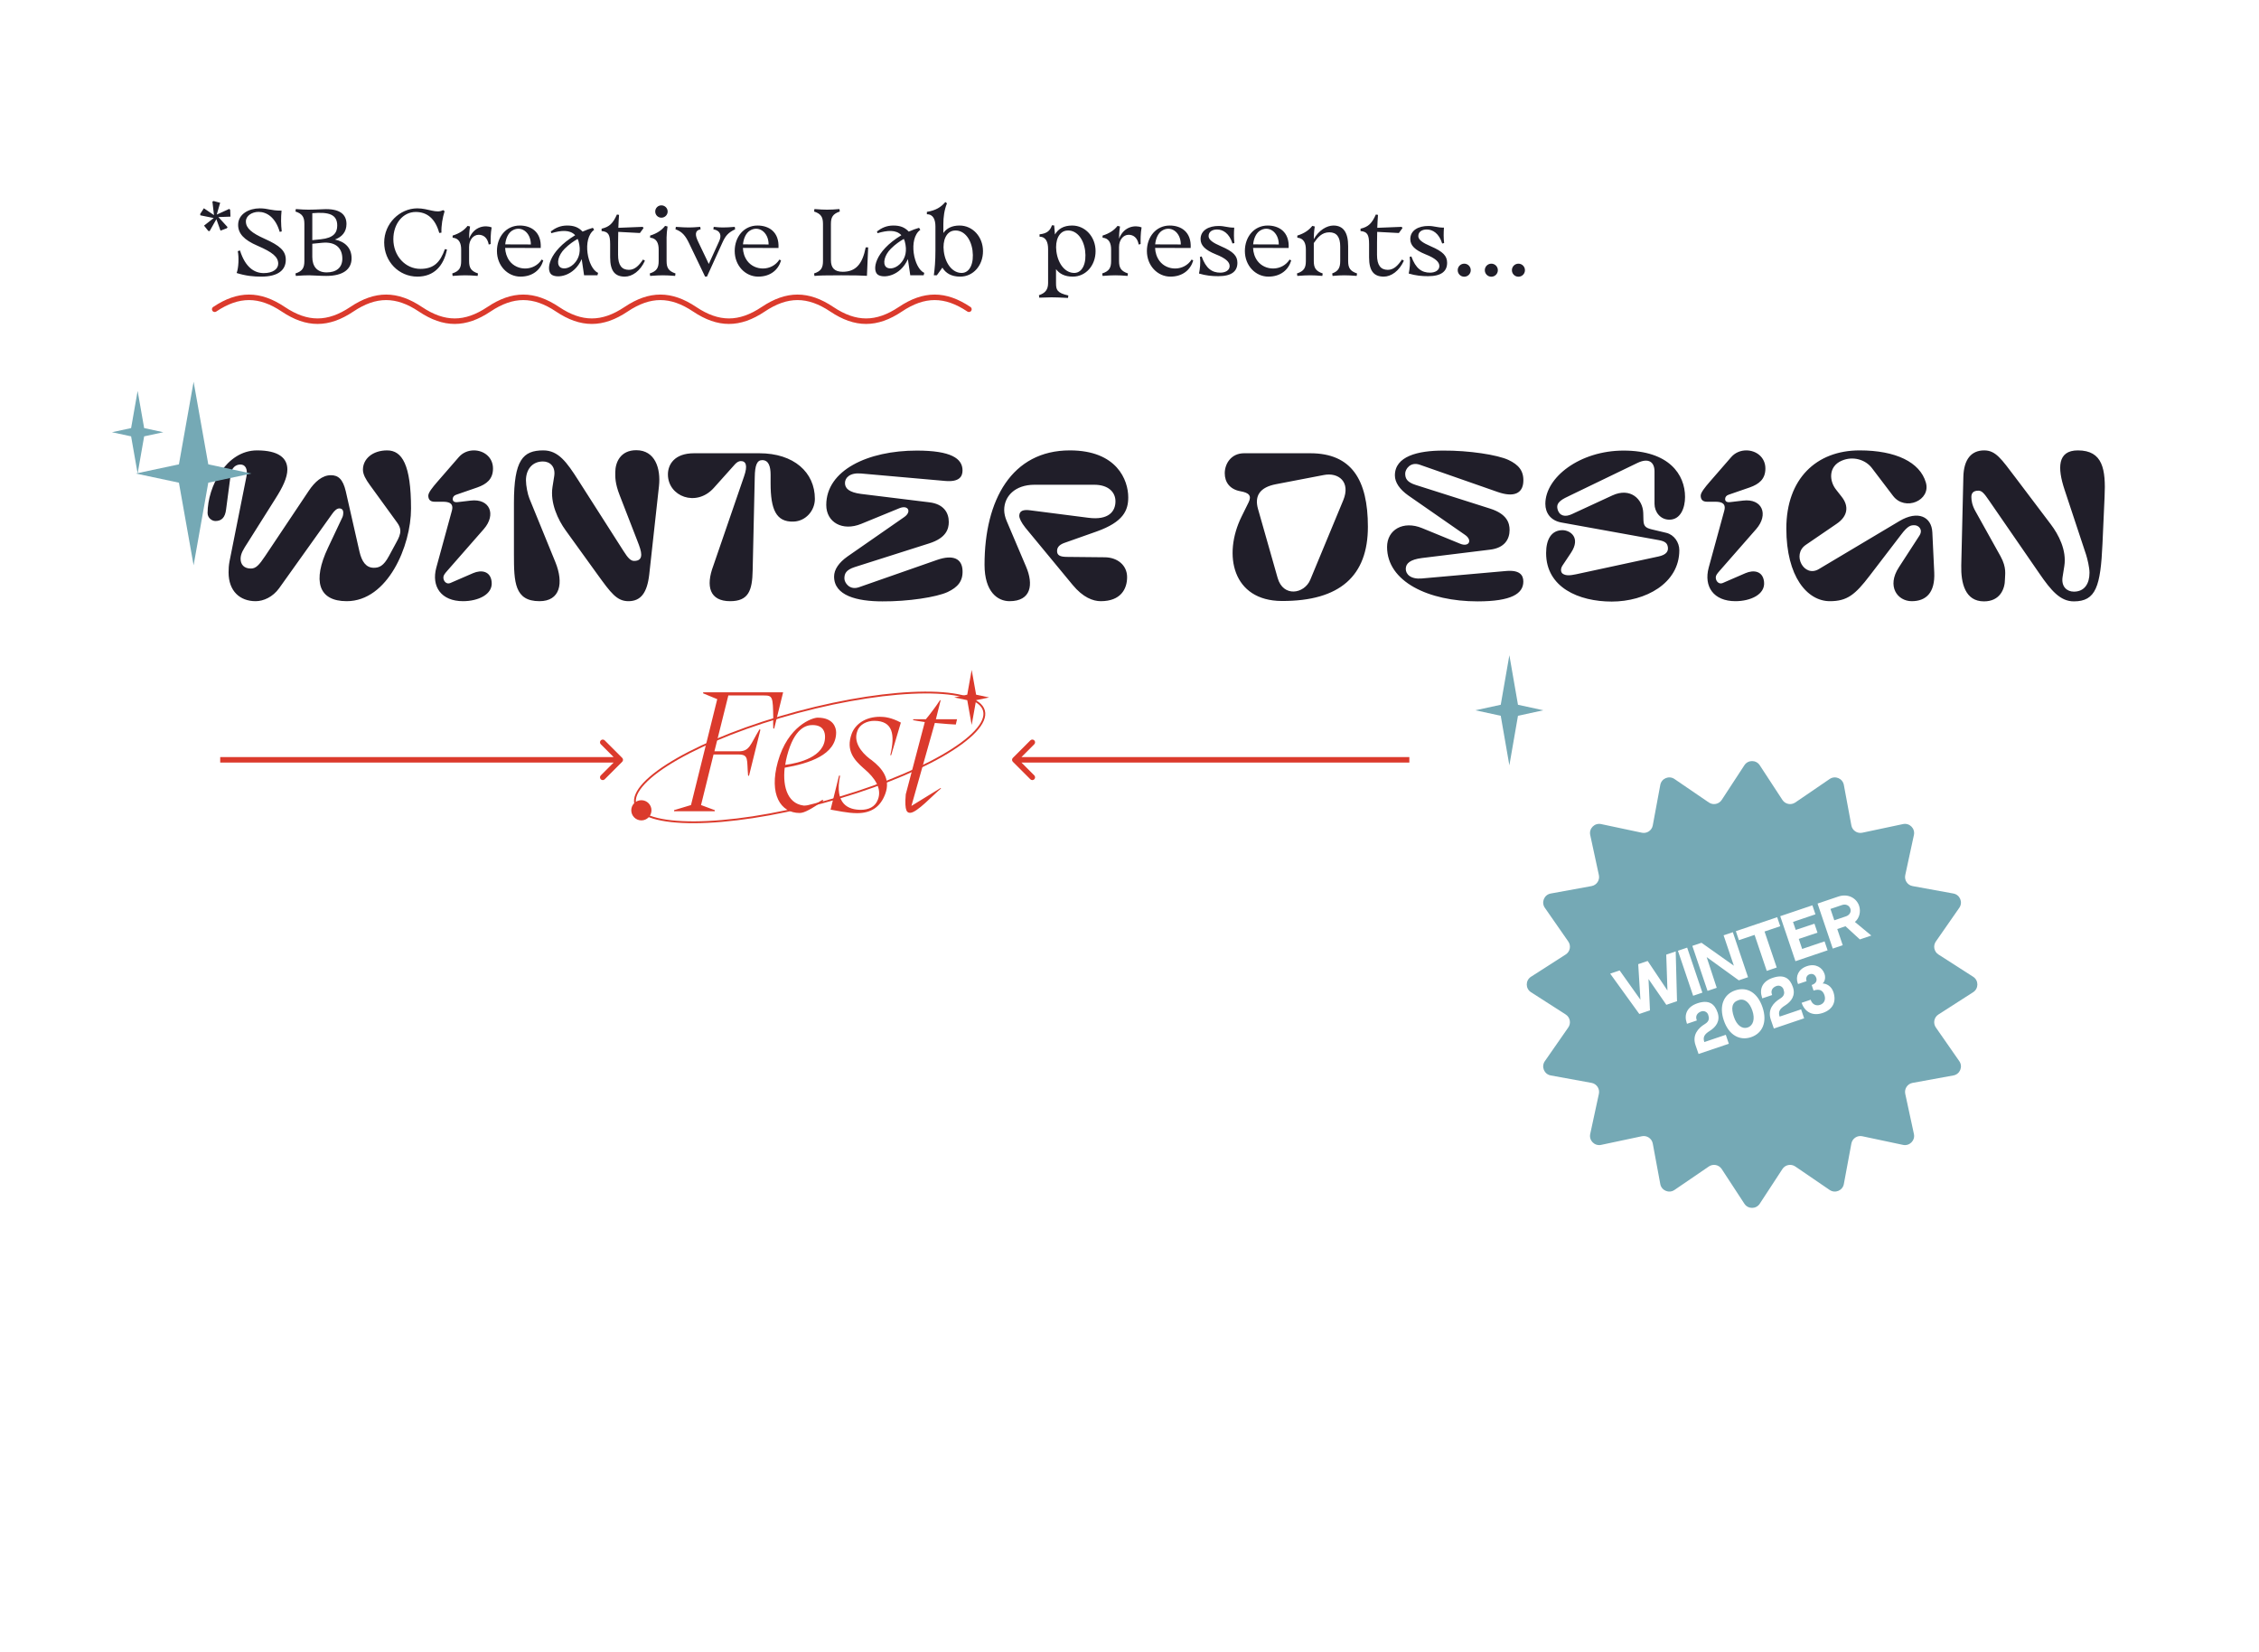 <svg width="1231" height="900" viewBox="0 0 1231 900" fill="none" xmlns="http://www.w3.org/2000/svg">
<path d="M201.52 264.224L216.392 284.712C217.536 286.272 218.16 287.728 218.16 289.288C218.16 291.16 217.328 293.136 215.976 295.528L211.92 303.016C209.008 308.424 206.616 309.36 203.704 309.36C199.44 309.36 197.152 305.928 195.904 300.624L188.416 267.656C186.856 261 184.256 258.92 180.304 258.92C175.624 258.92 171.568 262.456 168.24 267.448L144.528 302.912C141.2 307.904 139.432 309.776 136.728 309.776C132.984 309.776 131.112 307.592 131.112 304.472C131.112 301.664 132.568 299.376 135.064 295.528L150.144 271.608C153.992 265.576 156.592 260.272 156.592 255.8C156.592 249.56 151.808 245.4 140.056 245.4C123.312 245.4 113.12 265.16 113.12 279.512C113.12 282.216 115.512 283.88 117.384 283.88C120.712 283.88 122.688 282.008 123.208 277.536L125.704 258.608C126.224 254.656 128.616 253.096 131.008 253.096C133.608 253.096 135.064 255.384 134.336 259.44L125.08 305.824C124.664 308.008 124.56 309.984 124.56 311.856C124.56 322.152 130.8 327.56 139.328 327.56C143.592 327.56 148.688 325.272 152.12 320.488L181.136 279.824C182.176 278.368 183.528 277.016 184.88 277.016C186.544 277.016 187.064 278.16 187.064 279.304C187.064 280.032 186.96 281.072 186.544 281.904L178.744 298.44C170.216 316.432 173.44 327.56 188.936 327.56C211.296 327.56 223.984 297.4 223.984 277.12C223.984 253.2 219.096 245.4 210.984 245.4C202.976 245.4 197.776 250.08 197.776 255.904C197.776 258.504 199.336 261.208 201.52 264.224ZM233.394 270.048C233.394 271.92 234.226 273.376 236.826 273.376H241.298C244.626 273.376 246.498 274.208 246.498 276.6C246.498 277.12 246.394 277.744 246.186 278.472L237.762 309.256C234.954 319.656 240.466 327.56 252.322 327.56C260.33 327.56 268.65 324.024 267.922 317.056C267.298 311.024 262.202 310.4 257.834 312.272L245.354 317.68C243.378 318.512 241.61 316.744 241.61 314.664C241.61 313.624 242.13 312.792 243.794 310.92L263.658 288.248C270.522 280.344 266.986 271.504 256.482 272.752L249.41 273.584C248.474 273.688 246.706 273.688 246.706 271.92C246.706 270.88 247.33 269.944 248.682 269.528L260.122 265.576C265.114 263.808 268.65 261.104 268.65 255.28C268.65 249.04 263.554 245.4 258.25 245.4C255.234 245.4 252.218 246.544 250.034 249.04L238.282 262.56C235.682 265.576 233.394 268.384 233.394 270.048ZM293.996 327.56C305.228 327.56 307.308 317.784 302.628 306.24L288.484 271.608C287.548 269.32 286.612 264.64 286.612 261.728C286.612 255.8 290.044 251.432 295.868 251.432C299.612 251.432 302.836 254.136 302.004 259.44L301.068 265.368C299.716 274 304.084 283.256 308.244 288.976L325.508 312.896C332.892 323.088 336.116 327.56 342.46 327.56C349.22 327.56 352.652 322.984 353.796 313L359.1 264.848C360.14 255.28 357.02 245.296 346.724 245.296C337.988 245.296 335.284 252.056 335.284 257.36C335.284 259.856 335.076 263.184 337.676 269.84L347.244 294.488C348.596 297.92 349.428 300.312 349.428 302.184C349.428 304.472 348.18 305.616 345.58 305.616C343.708 305.616 342.252 304.16 339.756 300.208L315.108 261.624C308.868 251.848 304.292 245.4 296.076 245.4C284.948 245.4 280.06 250.6 280.06 274V302.08C280.06 317.16 280.372 327.56 293.996 327.56ZM405.467 259.544L388.723 308.216C384.459 319.552 386.747 327.56 397.875 327.56C407.859 327.56 409.939 321.84 410.147 310.816L411.291 259.96C411.395 253.408 412.539 250.704 415.347 250.704C418.883 250.704 419.923 254.136 419.923 258.712V263.288C419.923 277.64 422.939 284.504 432.403 284.192C439.059 283.984 444.051 278.264 444.051 271.816C444.051 257.36 432.611 246.96 413.787 246.96H378.219C367.403 246.96 363.971 253.2 363.971 258.504C363.971 270.464 379.363 276.496 388.931 265.888L400.579 252.888C401.619 251.744 402.763 251.224 403.699 251.224C406.507 251.224 407.547 253.616 405.467 259.544ZM514.943 262.04C522.743 262.768 524.511 259.648 524.511 256.32C524.511 249.768 518.167 245.504 499.551 245.504C472.927 245.504 450.255 256.216 450.255 275.144C450.255 284.608 459.095 289.6 469.287 285.44L490.087 276.912C494.871 274.936 496.951 278.784 492.791 281.696L461.799 303.224C457.119 306.552 454.519 310.296 454.519 314.144C454.519 324.544 466.999 327.664 480.831 327.664C494.767 327.768 510.367 325.376 516.399 322.568C521.911 319.968 524.823 316.64 524.511 310.712C524.199 304.472 519.519 301.976 510.575 305.096L468.039 319.968C462.943 321.736 460.135 317.472 460.135 315.184C460.135 312.584 460.967 310.504 465.855 308.944L506.415 296.048C515.567 293.136 517.023 288.248 517.023 284.4C517.023 279.408 514.319 274.624 506.415 273.688L469.183 269.112C462.839 268.28 460.447 266.2 460.447 263.184C460.447 260.272 463.151 257.464 469.183 257.984L514.943 262.04ZM614.194 314.456C614.194 308.008 608.994 303.744 602.13 303.64L581.642 303.432C577.69 303.432 576.026 302.6 576.026 300.208C576.026 297.712 578.002 296.464 580.498 295.632L597.554 289.6C612.218 284.4 614.818 278.056 614.818 270.984C614.818 261.624 608.682 245.4 582.994 245.4C551.378 245.4 536.506 272.336 536.506 307.696C536.506 322.568 543.682 327.56 550.13 327.56C561.986 327.56 563.234 318.408 559.178 308.84L548.57 283.88C547.738 281.904 547.218 279.824 547.218 277.848C547.218 270.464 553.042 264.12 563.754 264.12H596.306C603.898 264.12 607.85 268.072 607.85 273.168C607.85 278.576 604.21 283.568 593.082 282.112L561.466 278.056C557.618 277.536 555.538 278.264 555.434 280.968C555.434 282.424 556.474 284.608 558.762 287.52L584.45 318.616C590.17 325.584 595.682 327.56 599.842 327.56C610.658 327.56 614.194 321.008 614.194 314.456ZM714 246.96H677.912C671.048 246.96 667.408 252.472 667.408 257.88C667.408 262.664 670.112 266.616 675.936 267.656C680.616 268.488 682.176 270.048 680.408 273.688L676.56 281.488C666.264 302.392 671.672 327.352 698.504 327.456C730.224 327.56 745.408 313.728 745.408 287C745.408 261.52 736.568 246.96 714 246.96ZM731.992 272.544L714 315.912C710.776 323.608 699.232 325.584 696.216 314.872L685.504 277.224C683.528 270.152 686.544 265.472 695.384 263.808L721.384 258.816C729.288 257.256 736.152 262.456 731.992 272.544ZM820.544 311.128L774.784 315.184C768.752 315.704 766.048 312.896 766.048 309.984C766.048 306.968 768.44 304.888 774.784 304.056L812.016 299.48C819.92 298.544 822.624 293.76 822.624 288.768C822.624 284.92 821.168 280.032 812.016 277.12L771.456 264.224C766.568 262.664 765.736 260.584 765.736 257.984C765.736 255.696 768.544 251.432 773.64 253.2L816.176 268.072C825.12 271.192 829.8 268.696 830.112 262.456C830.424 256.528 827.512 253.2 822 250.6C815.968 247.792 800.368 245.4 786.432 245.504C772.6 245.504 760.12 248.624 760.12 259.024C760.12 262.872 762.72 266.616 767.4 269.944L798.392 291.472C802.552 294.384 800.472 298.232 795.688 296.256L774.888 287.728C764.696 283.568 755.856 288.56 755.856 298.024C755.856 316.952 778.528 327.664 805.152 327.664C823.768 327.664 830.112 323.4 830.112 316.848C830.112 313.52 828.344 310.4 820.544 311.128ZM884.747 245.504C860.931 245.504 842.107 260.064 842.107 274.52C842.107 279.512 845.019 283.672 850.947 284.712L903.883 294.28C907.211 294.904 908.563 295.84 908.875 298.128C909.187 300.312 908.147 302.288 903.675 303.224L858.851 312.896C855.419 313.624 853.235 313.728 851.571 312.584C850.531 311.856 850.219 309.984 851.467 308.112L856.043 301.248C861.659 292.824 855.523 288.872 851.467 288.872C845.331 288.872 842.523 293.968 842.523 301.352C842.523 320.072 860.307 327.768 878.299 327.768C896.603 327.768 915.115 317.888 915.115 299.792C915.115 295.528 912.307 291.368 908.043 290.328L901.491 288.768C897.331 287.832 895.667 287.312 895.563 283.464L895.459 279.512C895.251 272.024 888.491 265.368 878.611 269.944L856.563 280.136C853.027 281.8 849.803 281.28 848.763 277.432C847.723 273.584 851.467 271.92 855.835 269.84L892.235 252.264C898.475 249.248 901.595 251.848 901.595 256.84V274.52C901.595 278.888 904.715 283.152 909.707 283.152C915.947 283.152 918.235 276.496 918.235 270.776C918.235 258.712 909.707 245.504 884.747 245.504ZM926.762 270.048C926.762 271.92 927.594 273.376 930.194 273.376H934.666C937.994 273.376 939.866 274.208 939.866 276.6C939.866 277.12 939.762 277.744 939.554 278.472L931.13 309.256C928.322 319.656 933.834 327.56 945.69 327.56C953.698 327.56 962.018 324.024 961.29 317.056C960.666 311.024 955.57 310.4 951.202 312.272L938.722 317.68C936.746 318.512 934.978 316.744 934.978 314.664C934.978 313.624 935.498 312.792 937.162 310.92L957.026 288.248C963.89 280.344 960.354 271.504 949.85 272.752L942.778 273.584C941.842 273.688 940.074 273.688 940.074 271.92C940.074 270.88 940.698 269.944 942.05 269.528L953.49 265.576C958.482 263.808 962.018 261.104 962.018 255.28C962.018 249.04 956.922 245.4 951.618 245.4C948.602 245.4 945.586 246.544 943.402 249.04L931.65 262.56C929.05 265.576 926.762 268.384 926.762 270.048ZM1000.57 266.824C996.724 262.04 996.308 254.136 1003.59 251.016C1009.83 248.312 1016.59 250.496 1020.02 254.968L1031.56 270.152C1038.12 278.784 1052.36 272.648 1049.45 262.872C1046.23 251.848 1033.12 245.4 1013.36 245.4C989.756 245.4 973.428 260.896 973.428 287.936C973.428 314.248 984.868 327.56 997.14 327.56C1006.5 327.56 1010.87 324.128 1018.88 313.624L1035.93 291.368C1039.68 286.376 1041.24 286.168 1043.21 286.168C1045.5 286.168 1048.1 288.56 1045.92 291.888L1034.79 309.048C1027.92 319.552 1034.06 327.56 1041.76 327.56C1049.45 327.56 1054.55 323.088 1054.03 311.856L1052.99 290.016C1052.57 281.488 1045.08 277.952 1035.1 283.88L991.108 310.088C983.1 314.872 976.236 302.184 984.036 296.88L1000.78 285.44C1007.12 281.176 1007.54 275.664 1003.59 270.672L1000.57 266.824ZM1132.29 245.4C1121.06 245.4 1121.16 255.072 1125.01 266.72L1136.76 302.184C1137.49 304.472 1138.63 309.152 1138.63 312.064C1138.63 317.992 1135.93 322.36 1130.11 322.36C1126.36 322.36 1123.14 319.656 1123.97 314.352L1124.91 308.424C1126.26 299.792 1121.79 291.264 1117.52 285.648L1098.18 260.064C1090.59 250.08 1087.57 245.4 1081.23 245.4C1074.47 245.4 1070.1 249.976 1069.89 259.96L1068.75 308.112C1068.54 317.68 1070.83 327.664 1081.12 327.664C1089.86 327.664 1092.56 320.904 1092.56 315.6C1092.56 313.104 1093.6 309.36 1090.17 303.12L1076.44 278.472C1074.67 275.352 1074.26 272.648 1074.26 270.776C1074.26 268.488 1075.51 267.344 1078.11 267.344C1079.98 267.344 1081.23 268.8 1083.93 272.752L1111.18 312.272C1117.73 321.84 1122.72 327.664 1130.11 327.664C1142.17 327.664 1144.67 319.448 1145.71 296.152L1146.85 270.776C1147.58 255.696 1145.91 245.4 1132.29 245.4Z" fill="#201E29"/>
<path d="M566.148 160.848L566.34 162.192C568.788 162.096 571.476 162 573.012 162C574.548 162 578.196 162.096 581.988 162.336L582.18 160.992C575.94 159.6 575.46 157.872 575.46 154.224V146.64C577.332 149.184 580.26 150.72 584.58 150.72C591.732 150.72 597.012 144.624 597.012 136.848C597.012 129.024 591.396 122.88 584.244 122.88C579.588 122.88 576.612 124.752 574.884 127.776L574.452 122.832L573.252 122.736C572.243 125.568 570.756 127.2 566.484 127.68V128.976C570.036 128.976 571.14 132.048 571.14 135.696V154.224C571.14 157.872 569.508 159.744 566.148 160.848ZM575.652 136.944C574.884 130.896 577.092 126.24 581.028 125.664C586.068 124.944 590.292 129.36 591.3 136.416C592.212 143.424 589.859 148.512 585.636 148.704C580.692 148.896 576.564 144.048 575.652 136.944ZM600.634 148.992L600.826 150.336C603.754 150.096 606.154 150 607.69 150C609.226 150 612.106 150.096 614.458 150.336L614.65 148.992C610.81 147.696 609.802 145.872 609.802 142.224V134.544C609.802 130.656 612.154 127.92 615.034 127.92C617.674 127.92 619.834 129.552 620.506 133.248L621.562 132.96C621.514 130.56 621.514 127.248 622.09 123.888C618.826 122.592 612.538 123.072 609.802 130.032C609.802 128.16 609.898 126.096 610.33 123.408L608.986 123.072C607.162 125.424 604.57 127.2 600.826 128.352V129.504C604.426 129.792 605.482 132.624 605.482 135.936V142.224C605.482 145.872 604.474 147.744 600.634 148.992ZM650.229 141.936L649.365 141.408C645.189 147.888 635.973 147.696 631.845 142.176C630.309 140.112 629.541 137.568 629.445 135.072L648.837 135.12C649.317 126.288 643.509 122.88 637.413 122.88C629.973 122.88 624.981 129.072 624.981 136.752C624.981 144.816 630.837 150.72 637.797 150.72C644.517 150.72 648.741 146.976 650.229 141.936ZM629.493 133.152C629.781 129.984 631.077 127.104 633.093 125.76C637.845 122.592 643.461 126.384 643.461 133.2L629.493 133.152ZM654.809 139.728L653.849 140.016C654.377 142.608 653.849 146.976 653.369 149.04C657.257 150.192 660.473 150.48 663.929 150.48C671.177 150.48 674.297 147.792 674.297 143.184C674.297 139.488 672.137 137.088 665.417 134.208C660.953 132.288 658.601 130.656 658.601 128.64C658.601 126.192 660.713 125.04 663.209 125.04C666.425 125.04 669.881 127.104 671.609 132.672L672.665 132.432C672.329 129.552 672.377 126.96 672.569 124.032C668.825 124.032 667.481 123.12 664.025 123.12C658.841 123.12 654.233 125.376 654.233 130.272C654.233 133.728 656.729 136.224 662.537 138.576C667.865 140.688 670.073 142.704 670.073 144.96C670.073 147.312 667.721 148.56 664.985 148.56C660.473 148.56 657.161 146.304 654.809 139.728ZM703.62 141.936L702.756 141.408C698.58 147.888 689.364 147.696 685.236 142.176C683.7 140.112 682.932 137.568 682.836 135.072L702.228 135.12C702.708 126.288 696.9 122.88 690.804 122.88C683.364 122.88 678.372 129.072 678.372 136.752C678.372 144.816 684.228 150.72 691.188 150.72C697.908 150.72 702.132 146.976 703.62 141.936ZM682.884 133.152C683.172 129.984 684.468 127.104 686.484 125.76C691.236 122.592 696.852 126.384 696.852 133.2L682.884 133.152ZM725.959 148.992L726.151 150.336C728.599 150.096 730.999 150 732.535 150C734.071 150 736.951 150.096 739.303 150.336L739.495 148.992C735.655 147.696 734.647 145.872 734.647 142.224V134.112C734.647 126.624 732.007 122.88 726.631 122.88C722.983 122.88 718.567 125.52 715.927 130.32C715.927 128.352 716.023 126.192 716.455 123.408L715.111 123.072C713.287 125.424 710.695 127.2 706.951 128.352V129.504C710.551 129.792 711.607 132.624 711.607 135.936V142.224C711.607 145.872 710.599 147.744 706.759 148.992L706.951 150.336C709.879 150.096 712.279 150 713.815 150C715.351 150 718.231 150.096 720.583 150.336L720.775 148.992C716.935 147.696 715.927 145.872 715.927 142.224V134.16V132.432C718.039 129.36 720.295 126.576 724.423 126.576C728.359 126.576 730.327 129.12 730.327 134.304V142.224C730.327 145.872 729.319 147.744 725.959 148.992ZM754.074 150.72C758.058 150.72 762.474 147.696 765.018 142.032L763.962 141.408C761.85 144.576 759.546 147.024 756.282 147.024C752.346 147.024 750.378 144.48 750.378 138.816C750.378 133.872 750.378 129.984 750.474 126.336L762.282 126.96L764.25 124.272L763.818 123.6L750.522 124.128C750.618 121.776 750.714 119.52 750.906 117.072L749.754 116.88C747.594 121.68 745.722 123.6 741.402 124.608V125.904C745.002 126.192 746.058 127.776 746.058 133.008V140.208C746.058 147.696 748.698 150.72 754.074 150.72ZM769.09 139.728L768.13 140.016C768.658 142.608 768.13 146.976 767.65 149.04C771.538 150.192 774.754 150.48 778.21 150.48C785.458 150.48 788.578 147.792 788.578 143.184C788.578 139.488 786.418 137.088 779.698 134.208C775.234 132.288 772.882 130.656 772.882 128.64C772.882 126.192 774.994 125.04 777.49 125.04C780.706 125.04 784.162 127.104 785.89 132.672L786.946 132.432C786.61 129.552 786.658 126.96 786.85 124.032C783.106 124.032 781.762 123.12 778.306 123.12C773.122 123.12 768.514 125.376 768.514 130.272C768.514 133.728 771.01 136.224 776.818 138.576C782.146 140.688 784.354 142.704 784.354 144.96C784.354 147.312 782.002 148.56 779.266 148.56C774.754 148.56 771.442 146.304 769.09 139.728ZM797.908 150.768C799.876 150.768 801.46 149.184 801.46 147.216C801.46 145.248 799.876 143.664 797.908 143.664C795.94 143.664 794.356 145.248 794.356 147.216C794.356 149.184 795.94 150.768 797.908 150.768ZM812.673 150.768C814.641 150.768 816.225 149.184 816.225 147.216C816.225 145.248 814.641 143.664 812.673 143.664C810.705 143.664 809.121 145.248 809.121 147.216C809.121 149.184 810.705 150.768 812.673 150.768ZM827.439 150.768C829.407 150.768 830.991 149.184 830.991 147.216C830.991 145.248 829.407 143.664 827.439 143.664C825.471 143.664 823.887 145.248 823.887 147.216C823.887 149.184 825.471 150.768 827.439 150.768Z" fill="#201E29"/>
<path d="M109.077 116.592L109.173 117.312L116.469 118.8L111.189 122.928L113.493 125.808L114.213 125.952L117.909 119.424L120.165 125.664L123.621 124.368L124.005 123.744L119.013 118.272L125.589 118.032L125.445 114.384L124.965 113.808L118.101 116.928L119.973 110.496L116.421 109.536L115.749 109.824L116.613 117.216L111.093 113.472L109.077 116.592ZM130.774 136.464L129.574 136.848C130.246 140.064 130.054 145.968 128.95 148.752C133.99 150.336 138.214 150.72 142.39 150.72C151.798 150.72 155.734 146.976 155.734 141.552C155.734 136.656 152.518 133.824 144.166 130.08C137.206 126.96 133.99 124.368 133.99 120.624C133.99 117.552 137.35 115.44 140.902 115.44C145.222 115.44 150.07 118.272 152.422 126.336L153.526 126.096C153.094 122.208 153.046 118.704 153.43 114.768C147.286 114.768 146.182 113.52 141.526 113.52C135.766 113.52 129.766 116.544 129.766 122.544C129.766 127.2 132.886 130.704 140.374 133.92C148.486 137.424 151.606 139.968 151.606 143.664C151.606 146.64 148.63 148.8 143.734 148.8C138.694 148.8 133.702 145.776 130.774 136.464ZM177.813 150.336C186.933 150.336 191.589 146.736 191.589 140.736C191.589 135.216 188.181 131.712 182.517 130.512C186.309 129.12 188.805 126.384 188.805 122.064C188.805 116.736 185.109 113.52 175.989 114C173.253 114.144 169.605 114.24 168.069 114.24C166.533 114.24 164.133 114.144 161.205 113.904L161.013 115.248C164.853 116.496 165.861 118.368 165.861 122.016V142.224C165.861 145.872 164.853 147.744 161.013 148.992L161.205 150.336C164.133 150.096 166.533 150 168.453 150C170.325 150 174.261 150.336 177.813 150.336ZM170.181 139.968V132.816L175.461 132.288C183.093 131.52 186.549 135.36 186.549 140.928C186.549 145.968 183.093 148.416 178.005 148.416C172.677 148.416 170.181 145.056 170.181 139.968ZM170.181 130.848V116.16C179.109 115.392 183.765 116.736 183.765 122.88C183.765 126.768 181.845 129.648 174.837 130.368L170.181 130.848ZM243.578 135.936L242.426 135.744C239.882 142.944 236.378 146.496 229.082 146.496C220.874 146.496 214.346 139.44 214.346 130.32C214.346 121.824 219.626 115.488 226.538 115.488C232.586 115.488 237.146 118.944 239.354 126.912L240.554 126.768C240.41 122.88 241.178 118.56 242.282 115.056L241.418 114.48C237.866 116.496 233.354 113.52 227.45 113.52C217.754 113.52 209.354 121.872 209.354 132.096C209.354 142.512 217.322 150.72 227.45 150.72C236.474 150.72 241.754 144.912 243.578 135.936ZM246.455 148.992L246.647 150.336C249.575 150.096 251.975 150 253.511 150C255.047 150 257.927 150.096 260.279 150.336L260.471 148.992C256.631 147.696 255.623 145.872 255.623 142.224V134.544C255.623 130.656 257.975 127.92 260.855 127.92C263.495 127.92 265.655 129.552 266.327 133.248L267.383 132.96C267.335 130.56 267.335 127.248 267.911 123.888C264.647 122.592 258.359 123.072 255.623 130.032C255.623 128.16 255.719 126.096 256.151 123.408L254.807 123.072C252.983 125.424 250.391 127.2 246.647 128.352V129.504C250.247 129.792 251.303 132.624 251.303 135.936V142.224C251.303 145.872 250.295 147.744 246.455 148.992ZM296.05 141.936L295.186 141.408C291.01 147.888 281.794 147.696 277.666 142.176C276.13 140.112 275.362 137.568 275.266 135.072L294.658 135.12C295.138 126.288 289.33 122.88 283.234 122.88C275.794 122.88 270.802 129.072 270.802 136.752C270.802 144.816 276.658 150.72 283.618 150.72C290.338 150.72 294.562 146.976 296.05 141.936ZM275.314 133.152C275.602 129.984 276.898 127.104 278.914 125.76C283.666 122.592 289.282 126.384 289.282 133.2L275.314 133.152ZM300.138 126.096L300.426 127.056C305.754 125.472 310.554 125.04 313.434 128.16C298.554 137.184 297.45 147.408 300.618 149.664C303.594 151.776 312.81 150.624 316.986 141.168L318.282 150H325.578L325.914 148.656C320.202 146.256 317.034 130.08 323.754 125.232L323.082 124.128C321.498 124.56 319.482 125.28 317.466 126.192C315.21 123.792 312.666 122.88 309.066 122.88C305.37 122.88 302.682 124.176 300.138 126.096ZM305.082 145.44C303.162 143.616 304.17 139.056 307.722 135.504C310.17 133.056 312.666 131.376 314.778 130.176C314.922 130.56 315.114 130.944 315.258 131.376C316.746 136.8 315.498 140.304 313.674 142.704C310.986 146.208 306.906 147.12 305.082 145.44ZM340.504 150.72C344.488 150.72 348.904 147.696 351.448 142.032L350.392 141.408C348.28 144.576 345.976 147.024 342.712 147.024C338.776 147.024 336.808 144.48 336.808 138.816C336.808 133.872 336.808 129.984 336.904 126.336L348.712 126.96L350.68 124.272L350.248 123.6L336.952 124.128C337.048 121.776 337.144 119.52 337.336 117.072L336.184 116.88C334.024 121.68 332.152 123.6 327.832 124.608V125.904C331.432 126.192 332.488 127.776 332.488 133.008V140.208C332.488 147.696 335.128 150.72 340.504 150.72ZM360.416 118.608C362.288 118.608 363.824 117.12 363.824 115.248C363.824 113.376 362.288 111.888 360.416 111.888C358.544 111.888 357.056 113.376 357.056 115.248C357.056 117.12 358.544 118.608 360.416 118.608ZM354.08 148.992L354.272 150.336C357.2 150.096 359.6 150 361.136 150C362.672 150 365.552 150.096 367.904 150.336L368.096 148.992C364.256 147.696 363.248 145.872 363.248 142.224V134.16C363.248 130.992 363.056 128.112 363.776 123.408L362.432 123.072C360.608 125.424 358.016 127.2 354.272 128.352V129.504C357.872 129.792 358.928 132.624 358.928 135.936V142.224C358.928 145.872 357.92 147.744 354.08 148.992ZM368.291 123.6L368.099 124.944C371.747 126.192 373.619 128.592 375.491 132.528L384.227 150.72H385.235L393.683 132.144C395.267 128.64 396.755 126.72 400.595 124.944L400.403 123.6C398.051 123.84 395.363 123.936 393.827 123.936C392.291 123.936 391.379 123.84 388.931 123.6L388.739 124.944C392.579 125.616 393.347 128.256 391.907 131.376L386.243 143.808L380.435 131.664C378.851 128.352 378.371 125.616 381.779 124.944L381.587 123.6C378.755 123.84 376.979 123.936 375.443 123.936C373.907 123.936 371.219 123.84 368.291 123.6ZM425.612 141.936L424.748 141.408C420.572 147.888 411.356 147.696 407.228 142.176C405.692 140.112 404.924 137.568 404.828 135.072L424.22 135.12C424.7 126.288 418.892 122.88 412.796 122.88C405.356 122.88 400.364 129.072 400.364 136.752C400.364 144.816 406.22 150.72 413.18 150.72C419.9 150.72 424.124 146.976 425.612 141.936ZM404.876 133.152C405.164 129.984 406.46 127.104 408.476 125.76C413.228 122.592 418.844 126.384 418.844 133.2L404.876 133.152ZM443.622 148.992L443.814 150.336C446.742 150.096 449.142 150 458.406 150C465.894 150 469.638 150.096 472.422 150.288L473.094 134.784H471.75C469.974 143.856 466.374 148.08 459.222 148.08C454.758 148.08 452.79 145.968 452.79 141.744V122.016C452.79 118.368 453.798 116.544 457.638 115.248L457.446 113.904C455.094 114.144 452.214 114.24 450.678 114.24C449.142 114.24 446.742 114.144 443.814 113.904L443.622 115.248C447.462 116.496 448.47 118.368 448.47 122.016V142.224C448.47 145.872 447.462 147.744 443.622 148.992ZM477.888 126.096L478.176 127.056C483.504 125.472 488.304 125.04 491.184 128.16C476.304 137.184 475.2 147.408 478.368 149.664C481.344 151.776 490.56 150.624 494.736 141.168L496.032 150H503.328L503.664 148.656C497.952 146.256 494.784 130.08 501.504 125.232L500.832 124.128C499.248 124.56 497.232 125.28 495.216 126.192C492.96 123.792 490.416 122.88 486.816 122.88C483.12 122.88 480.432 124.176 477.888 126.096ZM482.832 145.44C480.912 143.616 481.92 139.056 485.472 135.504C487.92 133.056 490.416 131.376 492.528 130.176C492.672 130.56 492.864 130.944 493.008 131.376C494.496 136.8 493.248 140.304 491.424 142.704C488.736 146.208 484.656 147.12 482.832 145.44ZM523.232 150.72C530.384 150.72 535.664 144.624 535.664 136.848C535.664 129.024 530.048 122.88 522.896 122.88C518.672 122.88 515.84 124.416 514.064 126.96V122.016C514.064 118.368 514.544 114.48 516.032 110.784L515.168 110.064C512.72 112.896 510.032 114.624 505.088 115.44V116.736C508.64 116.736 509.744 119.808 509.744 123.456V136.464C509.744 142.512 509.36 146.304 508.88 150H510.512L513.536 145.824C515.36 148.848 518.432 150.72 523.232 150.72ZM514.304 136.944C513.536 130.896 515.744 126.24 519.68 125.664C524.72 124.944 528.944 129.36 529.952 136.416C530.864 143.424 528.512 148.512 524.288 148.704C519.344 148.896 515.216 144.048 514.304 136.944Z" fill="#201E29"/>
<path d="M426.751 377.2H383.167V377.776L390.847 380.944L376.543 438.64L367.327 441.424V442H389.503V441.424L382.015 438.64L388.831 411.088H402.367C408.223 411.088 406.879 413.872 407.647 422.512L408.127 422.8L414.367 397.648L413.887 397.36C408.799 405.808 408.511 409.36 402.559 409.36H389.311L396.895 378.928H416.191C421.087 378.928 421.183 379.6 421.375 391.312C421.279 393.04 421.279 394.768 421.375 396.784L421.855 397.072L426.751 377.2ZM455.636 399.088C455.636 396.496 454.196 391.024 445.556 391.024C442.676 391.024 429.332 395.44 423.86 415.12C418.964 432.784 425.3 442.96 435.764 442.96C438.452 442.96 442.388 440.56 448.724 436.336L448.244 435.76C445.268 437.488 443.732 439.024 439.7 439.024C429.524 439.024 426.356 429.232 427.604 418.288C440.852 415.984 455.636 411.28 455.636 399.088ZM442.772 395.056C448.82 395.056 449.588 399.088 449.588 401.488C449.588 412.432 435.284 415.792 427.892 416.752C428.084 415.216 428.468 413.584 428.852 411.952C432.884 396.4 439.508 395.056 442.772 395.056ZM467.007 443.056C474.687 443.056 479.775 439.792 482.463 432.4C485.343 424.432 480.831 418.672 474.975 414.16L474.015 413.488C469.023 409.648 464.991 404.08 467.199 398.32C468.447 394.576 472.575 392.752 476.415 392.752C486.591 392.752 487.839 400.24 485.151 411.472H485.631L490.911 393.712C485.727 390.928 481.983 390.544 479.487 390.544C471.807 390.544 466.143 394.384 464.127 399.76C460.767 408.88 465.471 414.064 470.463 418.48L471.231 419.152C476.511 423.664 480.735 429.52 478.431 435.568C476.895 439.792 473.151 441.232 469.119 441.232C462.591 441.232 454.527 438.448 457.791 422.608H457.215L452.607 441.136C455.871 441.616 461.727 443.056 467.007 443.056ZM521.519 391.888H509.999L512.591 381.52H512.207C510.479 384.304 506.255 389.872 504.527 391.888H497.711L497.519 392.368C498.671 392.656 501.551 393.04 503.951 393.424L493.583 432.784C492.719 442.48 494.543 442.864 495.983 442.864C499.631 442.864 508.559 433.072 512.783 429.616L512.591 429.328L496.655 439.12L509.423 393.904C514.607 394.384 519.599 394.768 520.847 394.768L521.519 391.888Z" fill="#DB3A2C"/>
<path d="M117 168.5C129.934 159.833 141.43 159.833 154.364 168.5C167.297 177.167 178.794 177.167 191.727 168.5C204.661 159.833 216.157 159.833 229.091 168.5C242.024 177.167 253.521 177.167 266.455 168.5C279.388 159.833 290.885 159.833 303.818 168.5C316.752 177.167 328.248 177.167 341.182 168.5C354.115 159.833 365.612 159.833 378.545 168.5C391.479 177.167 402.976 177.167 415.909 168.5C428.843 159.833 440.339 159.833 453.273 168.5C466.206 177.167 477.703 177.167 490.636 168.5C503.57 159.833 515.066 159.833 528 168.5" stroke="#DB3A2C" stroke-width="3" stroke-linecap="round" stroke-linejoin="round"/>
<path d="M339.061 415.061C339.646 414.475 339.646 413.525 339.061 412.939L329.515 403.393C328.929 402.808 327.979 402.808 327.393 403.393C326.808 403.979 326.808 404.929 327.393 405.515L335.879 414L327.393 422.485C326.808 423.071 326.808 424.021 327.393 424.607C327.979 425.192 328.929 425.192 329.515 424.607L339.061 415.061ZM120 415.5L338 415.5L338 412.5L120 412.5L120 415.5Z" fill="#DB3A2C"/>
<path d="M551.939 412.939C551.354 413.525 551.354 414.475 551.939 415.061L561.485 424.607C562.071 425.192 563.021 425.192 563.607 424.607C564.192 424.021 564.192 423.071 563.607 422.485L555.121 414L563.607 405.515C564.192 404.929 564.192 403.979 563.607 403.393C563.021 402.808 562.071 402.808 561.485 403.393L551.939 412.939ZM553 415.5H768V412.5H553V415.5Z" fill="#DB3A2C"/>
<path d="M529.5 365L531.913 378.5L539 380L531.913 381.5L529.5 395L527.087 381.5L520 380L527.087 378.5L529.5 365Z" fill="#DB3A2C"/>
<path d="M536.192 387.224C537.051 390.428 535.426 394.269 531.427 398.539C527.449 402.786 521.232 407.336 513.222 411.912C497.21 421.059 474.137 430.251 447.802 437.308C421.467 444.364 396.89 447.94 378.449 448.024C369.224 448.066 361.565 447.235 355.997 445.545C350.398 443.847 347.071 441.333 346.212 438.129C345.354 434.926 346.979 431.085 350.978 426.814C354.955 422.567 361.173 418.017 369.182 413.442C385.195 404.294 408.267 395.102 434.602 388.046C460.937 380.989 485.515 377.414 503.956 377.329C513.18 377.287 520.84 378.119 526.408 379.808C532.006 381.507 535.334 384.021 536.192 387.224Z" stroke="#DB3A2C"/>
<circle cx="349.5" cy="441.5" r="5.5" fill="#DB3A2C"/>
<path d="M105.5 208L113.5 253L137 258L113.5 263L105.5 308L97.5 263L74 258L97.5 253L105.5 208Z" fill="#75A9B5"/>
<path d="M822.5 357L827.198 384L841 387L827.198 390L822.5 417L817.802 390L804 387L817.802 384L822.5 357Z" fill="#75A9B5"/>
<path d="M75 213L78.556 233.25L89 235.5L78.556 237.75L75 258L71.444 237.75L61 235.5L71.444 233.25L75 213Z" fill="#75A9B5"/>
<path d="M834.283 540.612C831.217 538.644 831.217 534.163 834.283 532.195L853.207 520.054C855.592 518.523 856.23 515.318 854.611 512.991L841.832 494.619C839.754 491.632 841.461 487.498 845.04 486.845L867.289 482.789C870.068 482.282 871.876 479.576 871.28 476.815L866.56 454.954C865.795 451.411 868.938 448.256 872.484 449.008L894.691 453.714C897.441 454.297 900.13 452.499 900.644 449.736L904.742 427.666C905.402 424.114 909.495 422.412 912.478 424.45L931.212 437.242C933.525 438.821 936.685 438.193 938.217 435.848L950.571 416.947C952.544 413.928 956.968 413.928 958.941 416.947L971.295 435.848C972.828 438.193 975.987 438.821 978.3 437.242L997.034 424.45C1000.02 422.412 1004.11 424.114 1004.77 427.666L1008.87 449.736C1009.38 452.499 1012.07 454.297 1014.82 453.714L1037.03 449.008C1040.57 448.256 1043.72 451.411 1042.95 454.954L1038.23 476.815C1037.64 479.576 1039.44 482.282 1042.22 482.789L1064.47 486.845C1068.05 487.498 1069.76 491.632 1067.68 494.619L1054.9 512.991C1053.28 515.318 1053.92 518.523 1056.31 520.054L1075.23 532.195C1078.3 534.163 1078.3 538.644 1075.23 540.612L1056.31 552.753C1053.92 554.284 1053.28 557.489 1054.9 559.816L1067.68 578.188C1069.76 581.175 1068.05 585.31 1064.47 585.962L1042.22 590.018C1039.44 590.525 1037.64 593.231 1038.23 595.992L1042.95 617.853C1043.72 621.396 1040.57 624.551 1037.03 623.799L1014.82 619.093C1012.07 618.51 1009.38 620.308 1008.87 623.071L1004.77 645.141C1004.11 648.693 1000.02 650.395 997.034 648.357L978.3 635.565C975.987 633.986 972.828 634.614 971.295 636.959L958.941 655.86C956.968 658.879 952.544 658.879 950.571 655.86L938.217 636.959C936.685 634.614 933.525 633.986 931.212 635.565L912.478 648.357C909.495 650.395 905.402 648.693 904.742 645.141L900.644 623.071C900.13 620.308 897.441 618.51 894.691 619.093L872.484 623.799C868.938 624.551 865.795 621.396 866.56 617.853L871.28 595.992C871.876 593.231 870.068 590.525 867.289 590.018L845.04 585.962C841.461 585.309 839.754 581.175 841.832 578.188L854.611 559.816C856.23 557.489 855.592 554.284 853.207 552.753L834.283 540.612Z" fill="#75A9B5"/>
<g filter="url(#filter0_dddddd_3436_55)">
<path d="M907.987 520.142L908.644 539.68L897.872 523.593L892.718 525.335L893.92 544.688L882.592 528.756L877.439 530.497L893.304 552.462L899.125 550.496L898.327 533.438L908.038 547.484L913.859 545.518L913.141 518.401L907.987 520.142ZM919.392 516.322L914.36 518.023L922.646 542.549L927.679 540.848L919.392 516.322ZM939.243 509.615L944.836 526.168L927.207 513.682L922.205 515.372L930.492 539.898L935.494 538.208L930.012 521.482L947.53 534.141L952.562 532.441L944.275 507.915L939.243 509.615ZM945.921 507.359L947.581 512.27L956.13 509.382L962.757 528.996L968.184 527.163L961.557 507.548L970.106 504.659L968.446 499.748L945.921 507.359ZM970.107 499.187L978.394 523.713L995.917 517.792L994.268 512.912L982.05 517.039L980.206 511.583L990.403 508.171L988.754 503.29L978.547 506.671L977.072 502.306L989.29 498.178L987.63 493.267L970.107 499.187ZM1010.79 502.331C1013.3 500.267 1014.12 496.61 1013.07 493.488C1011.7 489.425 1007.12 486.681 1001.78 488.484L990.447 492.315L998.733 516.841L1004.16 515.007L1001.18 506.185C1001.18 506.185 1001.79 505.98 1005.67 504.669L1013.5 511.853L1019.74 509.742L1010.79 502.331ZM999.571 501.426L997.481 495.241L1003.82 493.1C1005.7 492.465 1007.66 493.186 1008.31 495.096C1008.94 496.975 1007.79 498.65 1005.91 499.285L999.571 501.426ZM931.663 561.719C935.206 559.509 937.51 556.231 935.973 551.683C934.355 546.893 931.138 544.569 924.983 546.648C919.345 548.553 917.581 552.73 919.148 557.368L919.301 557.823L924.667 556.01L924.514 555.555C923.879 553.675 924.752 551.861 927.086 551.072C928.632 550.549 930.325 551.362 930.848 552.908C931.432 554.636 931.651 556.386 928.956 558.006C925.312 560.217 922.089 563.974 923.923 569.401C924.865 572.19 924.476 571.038 925.602 574.272L942.094 568.699L940.445 563.818L928.743 567.772C927.811 565.013 928.877 563.471 931.663 561.719ZM945.587 539.619C939.22 541.77 936.696 548.095 939.349 555.947C942.125 564.163 948.168 567.154 954.201 565.115C960.355 563.036 963.204 556.973 960.449 548.818C957.776 540.905 952.105 537.417 945.587 539.619ZM952.408 559.81C949.195 560.896 946.341 558.448 944.866 554.083C943.197 549.141 943.771 546.144 947.379 544.925C950.684 543.808 953.426 546.226 954.931 550.682C956.427 555.108 955.44 558.786 952.408 559.81ZM972.697 547.855C976.239 545.645 978.543 542.367 977.007 537.819C975.389 533.029 972.171 530.705 966.017 532.784C960.378 534.689 958.614 538.866 960.181 543.504L960.335 543.959L965.701 542.146L965.547 541.691C964.912 539.811 965.785 537.996 968.12 537.208C969.666 536.685 971.359 537.498 971.881 539.044C972.465 540.772 972.685 542.522 969.99 544.142C966.346 546.353 963.123 550.11 964.956 555.537C965.899 558.326 965.509 557.174 966.636 560.407L983.128 554.835L981.479 549.954L969.777 553.908C968.844 551.149 969.911 549.607 972.697 547.855ZM993.163 535.839C994.283 535.056 994.993 532.857 994.255 530.674C993.046 527.097 989.344 524.835 984.645 526.423C979.946 528.01 978.393 532.014 979.612 535.622C979.674 535.803 979.735 535.985 979.827 536.157L984.465 534.59C983.841 532.74 984.675 531.31 986.13 530.819C987.646 530.306 989.126 530.989 989.74 532.807C990.079 533.808 990.177 535.7 987.237 536.693L988.261 539.725C991.232 538.721 993.238 539.361 994.191 542.18C995.102 544.878 993.866 546.816 991.804 547.513C989.743 548.209 987.574 547.388 986.672 544.72L981.761 546.38C983.42 551.291 987.62 553.824 993.259 551.919C998.837 550.034 1000.82 545.715 999.072 540.531C997.986 537.317 995.379 535.901 993.163 535.839Z" fill="white"/>
</g>
<defs>
<filter id="filter0_dddddd_3436_55" x="344.448" y="-47.794" width="1218.35" height="1165.62" filterUnits="userSpaceOnUse" color-interpolation-filters="sRGB">
<feFlood flood-opacity="0" result="BackgroundImageFix"/>
<feColorMatrix in="SourceAlpha" type="matrix" values="0 0 0 0 0 0 0 0 0 0 0 0 0 0 0 0 0 0 127 0" result="hardAlpha"/>
<feOffset/>
<feGaussianBlur stdDeviation="6.345"/>
<feColorMatrix type="matrix" values="0 0 0 0 1 0 0 0 0 1 0 0 0 0 1 0 0 0 1 0"/>
<feBlend mode="normal" in2="BackgroundImageFix" result="effect1_dropShadow_3436_55"/>
<feColorMatrix in="SourceAlpha" type="matrix" values="0 0 0 0 0 0 0 0 0 0 0 0 0 0 0 0 0 0 127 0" result="hardAlpha"/>
<feOffset/>
<feGaussianBlur stdDeviation="12.69"/>
<feColorMatrix type="matrix" values="0 0 0 0 1 0 0 0 0 1 0 0 0 0 1 0 0 0 1 0"/>
<feBlend mode="normal" in2="effect1_dropShadow_3436_55" result="effect2_dropShadow_3436_55"/>
<feColorMatrix in="SourceAlpha" type="matrix" values="0 0 0 0 0 0 0 0 0 0 0 0 0 0 0 0 0 0 127 0" result="hardAlpha"/>
<feOffset/>
<feGaussianBlur stdDeviation="44.415"/>
<feColorMatrix type="matrix" values="0 0 0 0 1 0 0 0 0 1 0 0 0 0 1 0 0 0 1 0"/>
<feBlend mode="normal" in2="effect2_dropShadow_3436_55" result="effect3_dropShadow_3436_55"/>
<feColorMatrix in="SourceAlpha" type="matrix" values="0 0 0 0 0 0 0 0 0 0 0 0 0 0 0 0 0 0 127 0" result="hardAlpha"/>
<feOffset/>
<feGaussianBlur stdDeviation="88.83"/>
<feColorMatrix type="matrix" values="0 0 0 0 1 0 0 0 0 1 0 0 0 0 1 0 0 0 1 0"/>
<feBlend mode="normal" in2="effect3_dropShadow_3436_55" result="effect4_dropShadow_3436_55"/>
<feColorMatrix in="SourceAlpha" type="matrix" values="0 0 0 0 0 0 0 0 0 0 0 0 0 0 0 0 0 0 127 0" result="hardAlpha"/>
<feOffset/>
<feGaussianBlur stdDeviation="152.28"/>
<feColorMatrix type="matrix" values="0 0 0 0 1 0 0 0 0 1 0 0 0 0 1 0 0 0 1 0"/>
<feBlend mode="normal" in2="effect4_dropShadow_3436_55" result="effect5_dropShadow_3436_55"/>
<feColorMatrix in="SourceAlpha" type="matrix" values="0 0 0 0 0 0 0 0 0 0 0 0 0 0 0 0 0 0 127 0" result="hardAlpha"/>
<feOffset/>
<feGaussianBlur stdDeviation="266.49"/>
<feColorMatrix type="matrix" values="0 0 0 0 1 0 0 0 0 1 0 0 0 0 1 0 0 0 1 0"/>
<feBlend mode="normal" in2="effect5_dropShadow_3436_55" result="effect6_dropShadow_3436_55"/>
<feBlend mode="normal" in="SourceGraphic" in2="effect6_dropShadow_3436_55" result="shape"/>
</filter>
</defs>
</svg>
